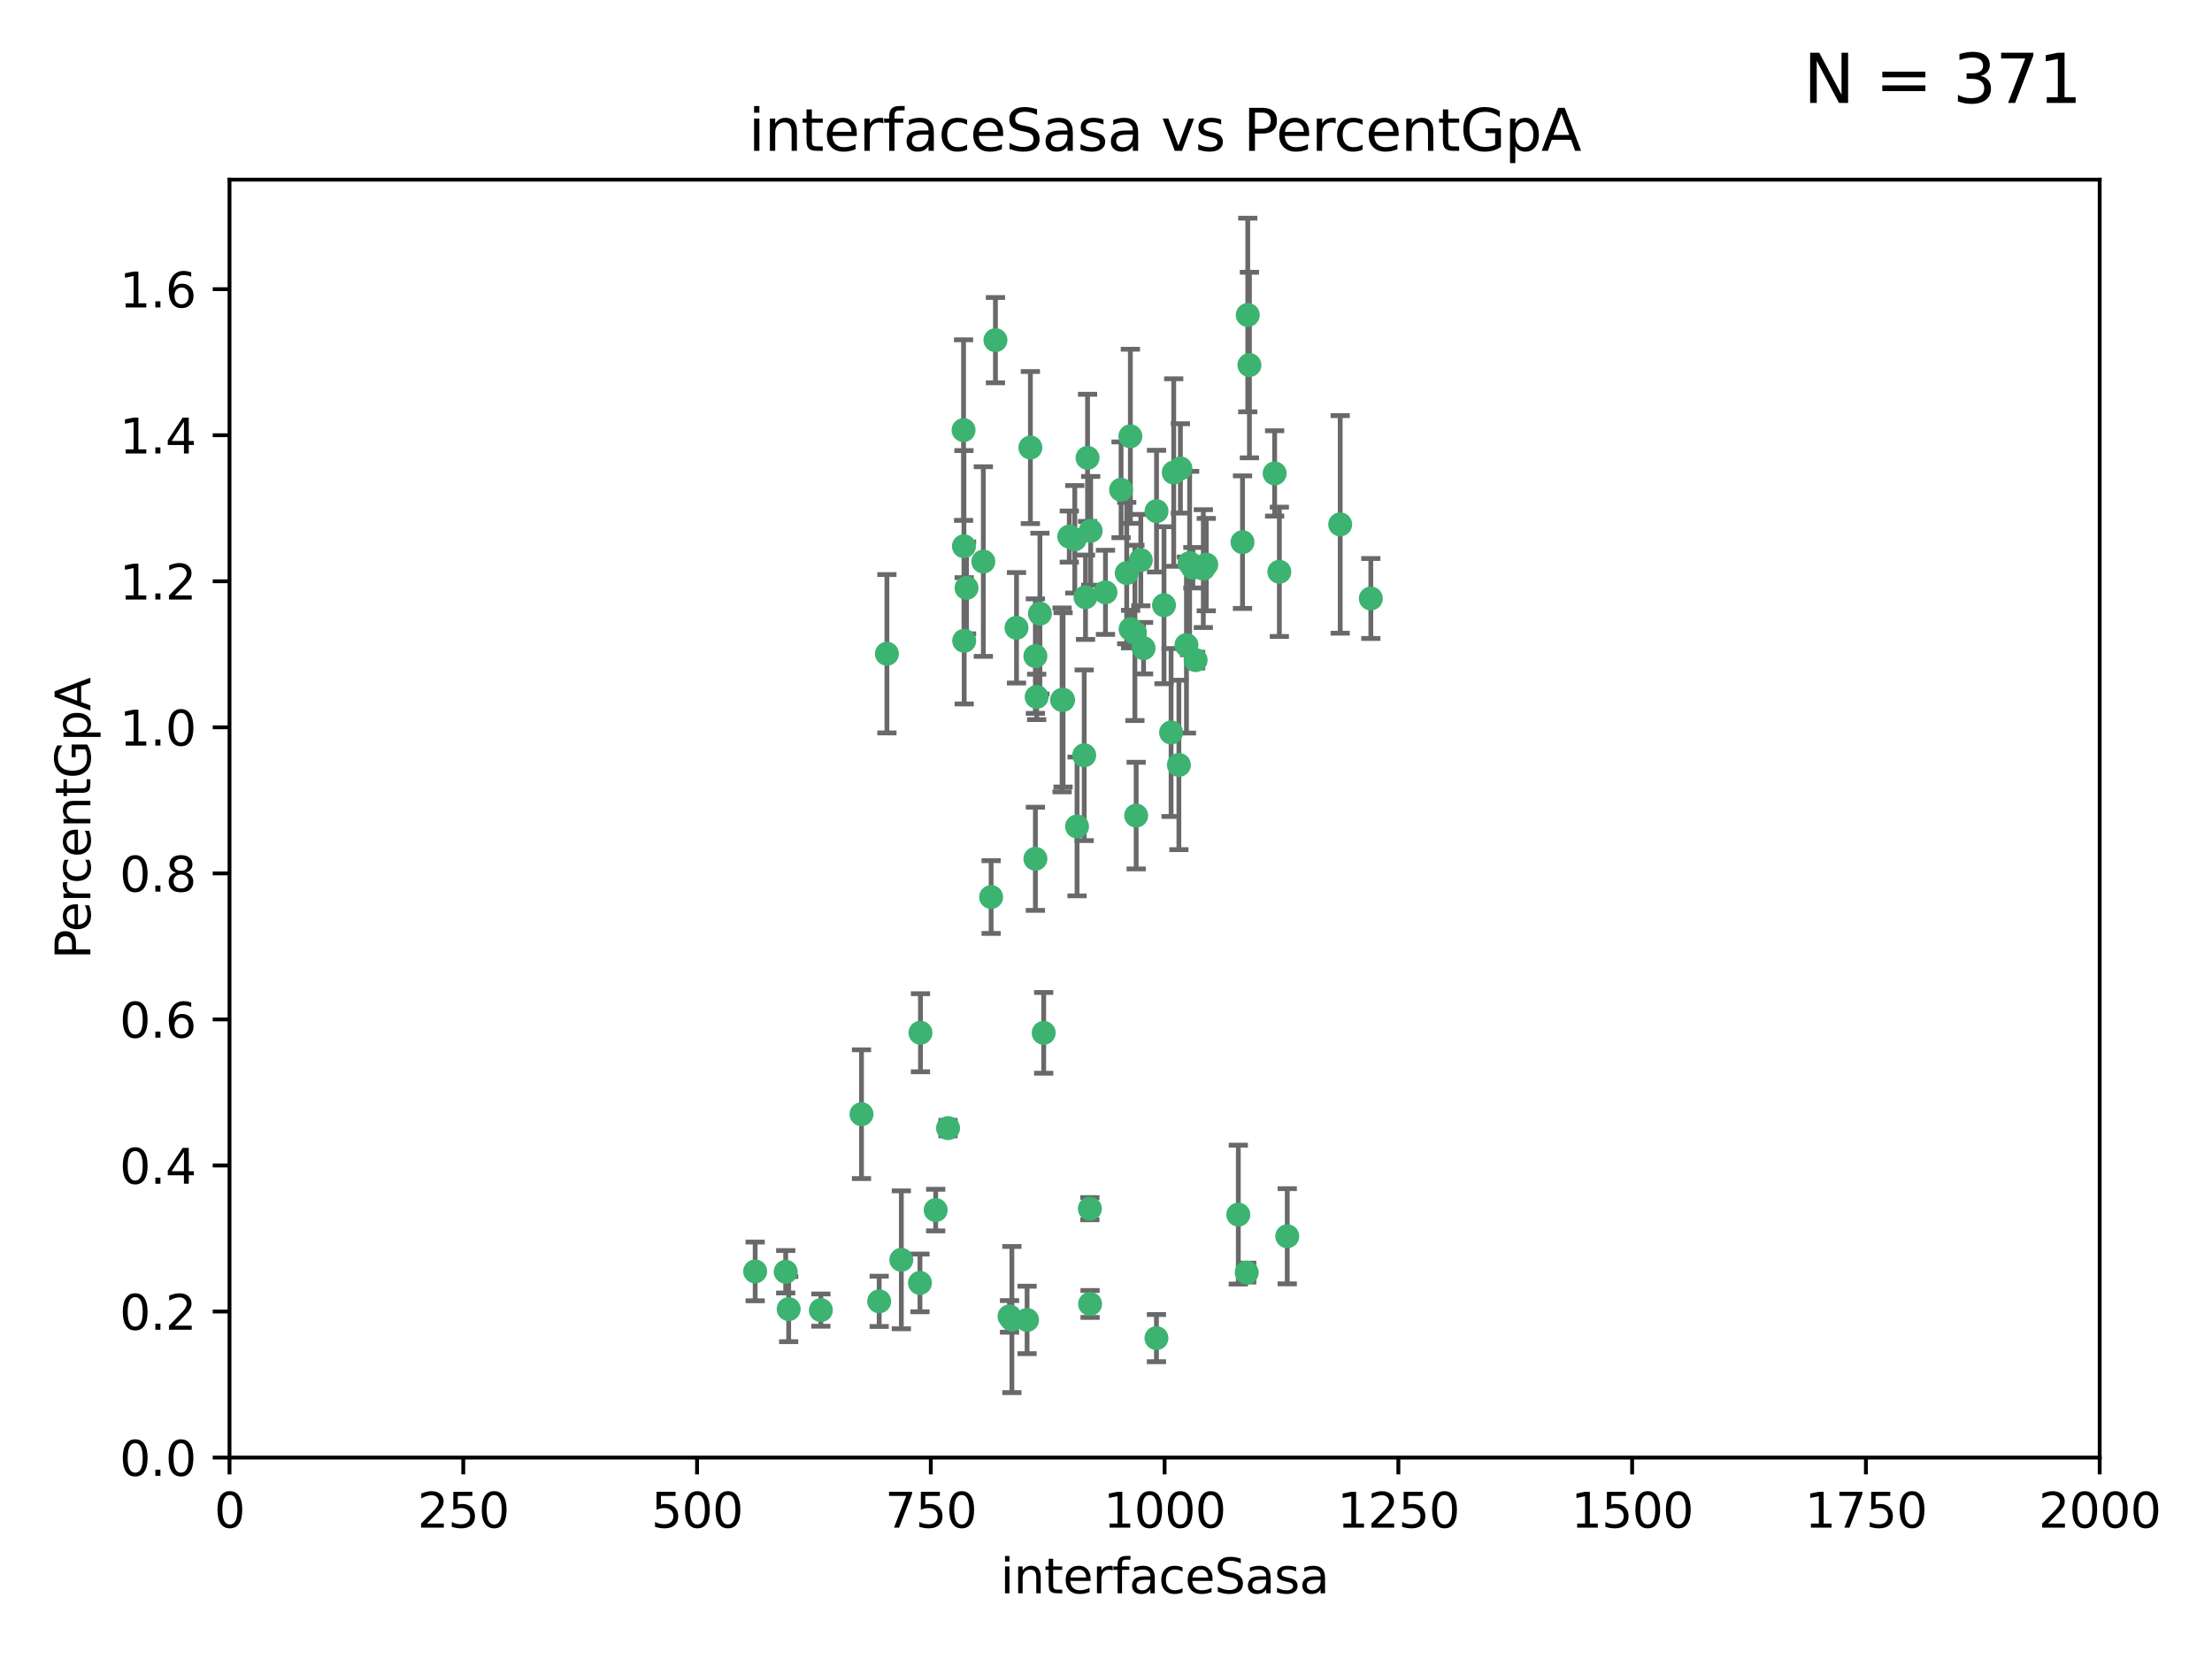 <?xml version="1.0" encoding="utf-8" standalone="no"?>
<!DOCTYPE svg PUBLIC "-//W3C//DTD SVG 1.1//EN"
  "http://www.w3.org/Graphics/SVG/1.1/DTD/svg11.dtd">
<svg xmlns:xlink="http://www.w3.org/1999/xlink" width="460.8pt" height="345.6pt" viewBox="0 0 460.8 345.6" xmlns="http://www.w3.org/2000/svg" version="1.1">
 <defs>
  <style type="text/css">*{stroke-linejoin: round; stroke-linecap: butt}</style>
 </defs>
 <g id="figure_1">
  <g id="patch_1">
   <path d="M 0 345.6 
L 460.8 345.6 
L 460.8 0 
L 0 0 
z
" style="fill: #ffffff"/>
  </g>
  <g id="axes_1">
   <g id="patch_2">
    <path d="M 47.81 303.64 
L 437.4 303.64 
L 437.4 37.422 
L 47.81 37.422 
z
" style="fill: #ffffff"/>
   </g>
   <g id="PathCollection_1">
    <defs>
     <path id="m8189f088c7" d="M 0 1.118 
C 0.297 1.118 0.581 1 0.791 0.791 
C 1 0.581 1.118 0.297 1.118 0 
C 1.118 -0.297 1 -0.581 0.791 -0.791 
C 0.581 -1 0.297 -1.118 0 -1.118 
C -0.297 -1.118 -0.581 -1 -0.791 -0.791 
C -1 -0.581 -1.118 -0.297 -1.118 0 
C -1.118 0.297 -1 0.581 -0.791 0.791 
C -0.581 1 -0.297 1.118 0 1.118 
z
" style="stroke: #3cb371"/>
    </defs>
    <g clip-path="url(#pb8ebbec53d)">
     <use xlink:href="#m8189f088c7" x="258.839" y="112.942" style="fill: #3cb371; stroke: #3cb371"/>
     <use xlink:href="#m8189f088c7" x="235.526" y="131.055" style="fill: #3cb371; stroke: #3cb371"/>
     <use xlink:href="#m8189f088c7" x="235.476" y="90.888" style="fill: #3cb371; stroke: #3cb371"/>
     <use xlink:href="#m8189f088c7" x="265.53" y="98.62" style="fill: #3cb371; stroke: #3cb371"/>
     <use xlink:href="#m8189f088c7" x="222.751" y="111.775" style="fill: #3cb371; stroke: #3cb371"/>
     <use xlink:href="#m8189f088c7" x="225.86" y="157.336" style="fill: #3cb371; stroke: #3cb371"/>
     <use xlink:href="#m8189f088c7" x="234.714" y="119.376" style="fill: #3cb371; stroke: #3cb371"/>
     <use xlink:href="#m8189f088c7" x="259.932" y="65.615" style="fill: #3cb371; stroke: #3cb371"/>
     <use xlink:href="#m8189f088c7" x="266.512" y="119.112" style="fill: #3cb371; stroke: #3cb371"/>
     <use xlink:href="#m8189f088c7" x="211.757" y="130.782" style="fill: #3cb371; stroke: #3cb371"/>
     <use xlink:href="#m8189f088c7" x="216.635" y="127.827" style="fill: #3cb371; stroke: #3cb371"/>
     <use xlink:href="#m8189f088c7" x="163.676" y="264.929" style="fill: #3cb371; stroke: #3cb371"/>
     <use xlink:href="#m8189f088c7" x="233.539" y="102.036" style="fill: #3cb371; stroke: #3cb371"/>
     <use xlink:href="#m8189f088c7" x="244.508" y="98.439" style="fill: #3cb371; stroke: #3cb371"/>
     <use xlink:href="#m8189f088c7" x="250.675" y="118.454" style="fill: #3cb371; stroke: #3cb371"/>
     <use xlink:href="#m8189f088c7" x="214.648" y="93.234" style="fill: #3cb371; stroke: #3cb371"/>
     <use xlink:href="#m8189f088c7" x="224.368" y="172.168" style="fill: #3cb371; stroke: #3cb371"/>
     <use xlink:href="#m8189f088c7" x="221.458" y="145.792" style="fill: #3cb371; stroke: #3cb371"/>
     <use xlink:href="#m8189f088c7" x="243.959" y="152.594" style="fill: #3cb371; stroke: #3cb371"/>
     <use xlink:href="#m8189f088c7" x="226.133" y="124.412" style="fill: #3cb371; stroke: #3cb371"/>
     <use xlink:href="#m8189f088c7" x="238.226" y="135.027" style="fill: #3cb371; stroke: #3cb371"/>
     <use xlink:href="#m8189f088c7" x="245.585" y="159.348" style="fill: #3cb371; stroke: #3cb371"/>
     <use xlink:href="#m8189f088c7" x="247.82" y="117.295" style="fill: #3cb371; stroke: #3cb371"/>
     <use xlink:href="#m8189f088c7" x="249.07" y="137.512" style="fill: #3cb371; stroke: #3cb371"/>
     <use xlink:href="#m8189f088c7" x="247.161" y="134.376" style="fill: #3cb371; stroke: #3cb371"/>
     <use xlink:href="#m8189f088c7" x="279.188" y="109.243" style="fill: #3cb371; stroke: #3cb371"/>
     <use xlink:href="#m8189f088c7" x="236.422" y="131.841" style="fill: #3cb371; stroke: #3cb371"/>
     <use xlink:href="#m8189f088c7" x="242.482" y="126.078" style="fill: #3cb371; stroke: #3cb371"/>
     <use xlink:href="#m8189f088c7" x="226.558" y="95.379" style="fill: #3cb371; stroke: #3cb371"/>
     <use xlink:href="#m8189f088c7" x="200.806" y="113.791" style="fill: #3cb371; stroke: #3cb371"/>
     <use xlink:href="#m8189f088c7" x="260.277" y="76.047" style="fill: #3cb371; stroke: #3cb371"/>
     <use xlink:href="#m8189f088c7" x="251.287" y="117.614" style="fill: #3cb371; stroke: #3cb371"/>
     <use xlink:href="#m8189f088c7" x="248.492" y="118.263" style="fill: #3cb371; stroke: #3cb371"/>
     <use xlink:href="#m8189f088c7" x="240.928" y="106.481" style="fill: #3cb371; stroke: #3cb371"/>
     <use xlink:href="#m8189f088c7" x="223.897" y="112.342" style="fill: #3cb371; stroke: #3cb371"/>
     <use xlink:href="#m8189f088c7" x="230.29" y="123.393" style="fill: #3cb371; stroke: #3cb371"/>
     <use xlink:href="#m8189f088c7" x="200.86" y="133.489" style="fill: #3cb371; stroke: #3cb371"/>
     <use xlink:href="#m8189f088c7" x="217.42" y="215.165" style="fill: #3cb371; stroke: #3cb371"/>
     <use xlink:href="#m8189f088c7" x="237.649" y="116.68" style="fill: #3cb371; stroke: #3cb371"/>
     <use xlink:href="#m8189f088c7" x="259.72" y="265.102" style="fill: #3cb371; stroke: #3cb371"/>
     <use xlink:href="#m8189f088c7" x="207.37" y="70.861" style="fill: #3cb371; stroke: #3cb371"/>
     <use xlink:href="#m8189f088c7" x="204.848" y="116.981" style="fill: #3cb371; stroke: #3cb371"/>
     <use xlink:href="#m8189f088c7" x="245.901" y="97.58" style="fill: #3cb371; stroke: #3cb371"/>
     <use xlink:href="#m8189f088c7" x="285.569" y="124.676" style="fill: #3cb371; stroke: #3cb371"/>
     <use xlink:href="#m8189f088c7" x="215.957" y="145.177" style="fill: #3cb371; stroke: #3cb371"/>
     <use xlink:href="#m8189f088c7" x="191.75" y="215.142" style="fill: #3cb371; stroke: #3cb371"/>
     <use xlink:href="#m8189f088c7" x="184.761" y="136.185" style="fill: #3cb371; stroke: #3cb371"/>
     <use xlink:href="#m8189f088c7" x="194.921" y="252.079" style="fill: #3cb371; stroke: #3cb371"/>
     <use xlink:href="#m8189f088c7" x="200.726" y="89.595" style="fill: #3cb371; stroke: #3cb371"/>
     <use xlink:href="#m8189f088c7" x="215.692" y="178.902" style="fill: #3cb371; stroke: #3cb371"/>
     <use xlink:href="#m8189f088c7" x="268.16" y="257.534" style="fill: #3cb371; stroke: #3cb371"/>
     <use xlink:href="#m8189f088c7" x="257.963" y="253.027" style="fill: #3cb371; stroke: #3cb371"/>
     <use xlink:href="#m8189f088c7" x="227.208" y="110.578" style="fill: #3cb371; stroke: #3cb371"/>
     <use xlink:href="#m8189f088c7" x="227.082" y="271.638" style="fill: #3cb371; stroke: #3cb371"/>
     <use xlink:href="#m8189f088c7" x="191.645" y="267.254" style="fill: #3cb371; stroke: #3cb371"/>
     <use xlink:href="#m8189f088c7" x="206.469" y="186.871" style="fill: #3cb371; stroke: #3cb371"/>
     <use xlink:href="#m8189f088c7" x="215.692" y="136.681" style="fill: #3cb371; stroke: #3cb371"/>
     <use xlink:href="#m8189f088c7" x="210.3" y="274.228" style="fill: #3cb371; stroke: #3cb371"/>
     <use xlink:href="#m8189f088c7" x="236.683" y="169.904" style="fill: #3cb371; stroke: #3cb371"/>
     <use xlink:href="#m8189f088c7" x="240.91" y="278.754" style="fill: #3cb371; stroke: #3cb371"/>
     <use xlink:href="#m8189f088c7" x="183.15" y="271.091" style="fill: #3cb371; stroke: #3cb371"/>
     <use xlink:href="#m8189f088c7" x="221.254" y="145.808" style="fill: #3cb371; stroke: #3cb371"/>
     <use xlink:href="#m8189f088c7" x="210.795" y="274.885" style="fill: #3cb371; stroke: #3cb371"/>
     <use xlink:href="#m8189f088c7" x="179.464" y="232.104" style="fill: #3cb371; stroke: #3cb371"/>
     <use xlink:href="#m8189f088c7" x="164.297" y="272.713" style="fill: #3cb371; stroke: #3cb371"/>
     <use xlink:href="#m8189f088c7" x="187.764" y="262.444" style="fill: #3cb371; stroke: #3cb371"/>
     <use xlink:href="#m8189f088c7" x="201.345" y="122.472" style="fill: #3cb371; stroke: #3cb371"/>
     <use xlink:href="#m8189f088c7" x="157.316" y="264.859" style="fill: #3cb371; stroke: #3cb371"/>
     <use xlink:href="#m8189f088c7" x="213.96" y="274.966" style="fill: #3cb371; stroke: #3cb371"/>
     <use xlink:href="#m8189f088c7" x="227.039" y="251.787" style="fill: #3cb371; stroke: #3cb371"/>
     <use xlink:href="#m8189f088c7" x="171" y="272.919" style="fill: #3cb371; stroke: #3cb371"/>
     <use xlink:href="#m8189f088c7" x="197.496" y="235.007" style="fill: #3cb371; stroke: #3cb371"/>
    </g>
   </g>
   <g id="matplotlib.axis_1">
    <g id="xtick_1">
     <g id="line2d_1">
      <defs>
       <path id="m9986fb8cb9" d="M 0 0 
L 0 3.5 
" style="stroke: #000000; stroke-width: 0.8"/>
      </defs>
      <g>
       <use xlink:href="#m9986fb8cb9" x="47.81" y="303.64" style="stroke: #000000; stroke-width: 0.8"/>
      </g>
     </g>
     <g id="text_1">
      <!-- 0 -->
      <g transform="translate(44.629 318.238)scale(0.1 -0.1)">
       <defs>
        <path id="DejaVuSans-30" d="M 2034 4250 
Q 1547 4250 1301 3770 
Q 1056 3291 1056 2328 
Q 1056 1369 1301 889 
Q 1547 409 2034 409 
Q 2525 409 2770 889 
Q 3016 1369 3016 2328 
Q 3016 3291 2770 3770 
Q 2525 4250 2034 4250 
z
M 2034 4750 
Q 2819 4750 3233 4129 
Q 3647 3509 3647 2328 
Q 3647 1150 3233 529 
Q 2819 -91 2034 -91 
Q 1250 -91 836 529 
Q 422 1150 422 2328 
Q 422 3509 836 4129 
Q 1250 4750 2034 4750 
z
" transform="scale(0.016)"/>
       </defs>
       <use xlink:href="#DejaVuSans-30"/>
      </g>
     </g>
    </g>
    <g id="xtick_2">
     <g id="line2d_2">
      <g>
       <use xlink:href="#m9986fb8cb9" x="96.509" y="303.64" style="stroke: #000000; stroke-width: 0.8"/>
      </g>
     </g>
     <g id="text_2">
      <!-- 250 -->
      <g transform="translate(86.965 318.238)scale(0.1 -0.1)">
       <defs>
        <path id="DejaVuSans-32" d="M 1228 531 
L 3431 531 
L 3431 0 
L 469 0 
L 469 531 
Q 828 903 1448 1529 
Q 2069 2156 2228 2338 
Q 2531 2678 2651 2914 
Q 2772 3150 2772 3378 
Q 2772 3750 2511 3984 
Q 2250 4219 1831 4219 
Q 1534 4219 1204 4116 
Q 875 4013 500 3803 
L 500 4441 
Q 881 4594 1212 4672 
Q 1544 4750 1819 4750 
Q 2544 4750 2975 4387 
Q 3406 4025 3406 3419 
Q 3406 3131 3298 2873 
Q 3191 2616 2906 2266 
Q 2828 2175 2409 1742 
Q 1991 1309 1228 531 
z
" transform="scale(0.016)"/>
        <path id="DejaVuSans-35" d="M 691 4666 
L 3169 4666 
L 3169 4134 
L 1269 4134 
L 1269 2991 
Q 1406 3038 1543 3061 
Q 1681 3084 1819 3084 
Q 2600 3084 3056 2656 
Q 3513 2228 3513 1497 
Q 3513 744 3044 326 
Q 2575 -91 1722 -91 
Q 1428 -91 1123 -41 
Q 819 9 494 109 
L 494 744 
Q 775 591 1075 516 
Q 1375 441 1709 441 
Q 2250 441 2565 725 
Q 2881 1009 2881 1497 
Q 2881 1984 2565 2268 
Q 2250 2553 1709 2553 
Q 1456 2553 1204 2497 
Q 953 2441 691 2322 
L 691 4666 
z
" transform="scale(0.016)"/>
       </defs>
       <use xlink:href="#DejaVuSans-32"/>
       <use xlink:href="#DejaVuSans-35" x="63.623"/>
       <use xlink:href="#DejaVuSans-30" x="127.246"/>
      </g>
     </g>
    </g>
    <g id="xtick_3">
     <g id="line2d_3">
      <g>
       <use xlink:href="#m9986fb8cb9" x="145.208" y="303.64" style="stroke: #000000; stroke-width: 0.8"/>
      </g>
     </g>
     <g id="text_3">
      <!-- 500 -->
      <g transform="translate(135.664 318.238)scale(0.1 -0.1)">
       <use xlink:href="#DejaVuSans-35"/>
       <use xlink:href="#DejaVuSans-30" x="63.623"/>
       <use xlink:href="#DejaVuSans-30" x="127.246"/>
      </g>
     </g>
    </g>
    <g id="xtick_4">
     <g id="line2d_4">
      <g>
       <use xlink:href="#m9986fb8cb9" x="193.906" y="303.64" style="stroke: #000000; stroke-width: 0.8"/>
      </g>
     </g>
     <g id="text_4">
      <!-- 750 -->
      <g transform="translate(184.363 318.238)scale(0.1 -0.1)">
       <defs>
        <path id="DejaVuSans-37" d="M 525 4666 
L 3525 4666 
L 3525 4397 
L 1831 0 
L 1172 0 
L 2766 4134 
L 525 4134 
L 525 4666 
z
" transform="scale(0.016)"/>
       </defs>
       <use xlink:href="#DejaVuSans-37"/>
       <use xlink:href="#DejaVuSans-35" x="63.623"/>
       <use xlink:href="#DejaVuSans-30" x="127.246"/>
      </g>
     </g>
    </g>
    <g id="xtick_5">
     <g id="line2d_5">
      <g>
       <use xlink:href="#m9986fb8cb9" x="242.605" y="303.64" style="stroke: #000000; stroke-width: 0.8"/>
      </g>
     </g>
     <g id="text_5">
      <!-- 1000 -->
      <g transform="translate(229.88 318.238)scale(0.1 -0.1)">
       <defs>
        <path id="DejaVuSans-31" d="M 794 531 
L 1825 531 
L 1825 4091 
L 703 3866 
L 703 4441 
L 1819 4666 
L 2450 4666 
L 2450 531 
L 3481 531 
L 3481 0 
L 794 0 
L 794 531 
z
" transform="scale(0.016)"/>
       </defs>
       <use xlink:href="#DejaVuSans-31"/>
       <use xlink:href="#DejaVuSans-30" x="63.623"/>
       <use xlink:href="#DejaVuSans-30" x="127.246"/>
       <use xlink:href="#DejaVuSans-30" x="190.869"/>
      </g>
     </g>
    </g>
    <g id="xtick_6">
     <g id="line2d_6">
      <g>
       <use xlink:href="#m9986fb8cb9" x="291.304" y="303.64" style="stroke: #000000; stroke-width: 0.8"/>
      </g>
     </g>
     <g id="text_6">
      <!-- 1250 -->
      <g transform="translate(278.579 318.238)scale(0.1 -0.1)">
       <use xlink:href="#DejaVuSans-31"/>
       <use xlink:href="#DejaVuSans-32" x="63.623"/>
       <use xlink:href="#DejaVuSans-35" x="127.246"/>
       <use xlink:href="#DejaVuSans-30" x="190.869"/>
      </g>
     </g>
    </g>
    <g id="xtick_7">
     <g id="line2d_7">
      <g>
       <use xlink:href="#m9986fb8cb9" x="340.002" y="303.64" style="stroke: #000000; stroke-width: 0.8"/>
      </g>
     </g>
     <g id="text_7">
      <!-- 1500 -->
      <g transform="translate(327.277 318.238)scale(0.1 -0.1)">
       <use xlink:href="#DejaVuSans-31"/>
       <use xlink:href="#DejaVuSans-35" x="63.623"/>
       <use xlink:href="#DejaVuSans-30" x="127.246"/>
       <use xlink:href="#DejaVuSans-30" x="190.869"/>
      </g>
     </g>
    </g>
    <g id="xtick_8">
     <g id="line2d_8">
      <g>
       <use xlink:href="#m9986fb8cb9" x="388.701" y="303.64" style="stroke: #000000; stroke-width: 0.8"/>
      </g>
     </g>
     <g id="text_8">
      <!-- 1750 -->
      <g transform="translate(375.976 318.238)scale(0.1 -0.1)">
       <use xlink:href="#DejaVuSans-31"/>
       <use xlink:href="#DejaVuSans-37" x="63.623"/>
       <use xlink:href="#DejaVuSans-35" x="127.246"/>
       <use xlink:href="#DejaVuSans-30" x="190.869"/>
      </g>
     </g>
    </g>
    <g id="xtick_9">
     <g id="line2d_9">
      <g>
       <use xlink:href="#m9986fb8cb9" x="437.4" y="303.64" style="stroke: #000000; stroke-width: 0.8"/>
      </g>
     </g>
     <g id="text_9">
      <!-- 2000 -->
      <g transform="translate(424.675 318.238)scale(0.1 -0.1)">
       <use xlink:href="#DejaVuSans-32"/>
       <use xlink:href="#DejaVuSans-30" x="63.623"/>
       <use xlink:href="#DejaVuSans-30" x="127.246"/>
       <use xlink:href="#DejaVuSans-30" x="190.869"/>
      </g>
     </g>
    </g>
    <g id="text_10">
     <!-- interfaceSasa -->
     <g transform="translate(208.398 331.917)scale(0.1 -0.1)">
      <defs>
       <path id="DejaVuSans-69" d="M 603 3500 
L 1178 3500 
L 1178 0 
L 603 0 
L 603 3500 
z
M 603 4863 
L 1178 4863 
L 1178 4134 
L 603 4134 
L 603 4863 
z
" transform="scale(0.016)"/>
       <path id="DejaVuSans-6e" d="M 3513 2113 
L 3513 0 
L 2938 0 
L 2938 2094 
Q 2938 2591 2744 2837 
Q 2550 3084 2163 3084 
Q 1697 3084 1428 2787 
Q 1159 2491 1159 1978 
L 1159 0 
L 581 0 
L 581 3500 
L 1159 3500 
L 1159 2956 
Q 1366 3272 1645 3428 
Q 1925 3584 2291 3584 
Q 2894 3584 3203 3211 
Q 3513 2838 3513 2113 
z
" transform="scale(0.016)"/>
       <path id="DejaVuSans-74" d="M 1172 4494 
L 1172 3500 
L 2356 3500 
L 2356 3053 
L 1172 3053 
L 1172 1153 
Q 1172 725 1289 603 
Q 1406 481 1766 481 
L 2356 481 
L 2356 0 
L 1766 0 
Q 1100 0 847 248 
Q 594 497 594 1153 
L 594 3053 
L 172 3053 
L 172 3500 
L 594 3500 
L 594 4494 
L 1172 4494 
z
" transform="scale(0.016)"/>
       <path id="DejaVuSans-65" d="M 3597 1894 
L 3597 1613 
L 953 1613 
Q 991 1019 1311 708 
Q 1631 397 2203 397 
Q 2534 397 2845 478 
Q 3156 559 3463 722 
L 3463 178 
Q 3153 47 2828 -22 
Q 2503 -91 2169 -91 
Q 1331 -91 842 396 
Q 353 884 353 1716 
Q 353 2575 817 3079 
Q 1281 3584 2069 3584 
Q 2775 3584 3186 3129 
Q 3597 2675 3597 1894 
z
M 3022 2063 
Q 3016 2534 2758 2815 
Q 2500 3097 2075 3097 
Q 1594 3097 1305 2825 
Q 1016 2553 972 2059 
L 3022 2063 
z
" transform="scale(0.016)"/>
       <path id="DejaVuSans-72" d="M 2631 2963 
Q 2534 3019 2420 3045 
Q 2306 3072 2169 3072 
Q 1681 3072 1420 2755 
Q 1159 2438 1159 1844 
L 1159 0 
L 581 0 
L 581 3500 
L 1159 3500 
L 1159 2956 
Q 1341 3275 1631 3429 
Q 1922 3584 2338 3584 
Q 2397 3584 2469 3576 
Q 2541 3569 2628 3553 
L 2631 2963 
z
" transform="scale(0.016)"/>
       <path id="DejaVuSans-66" d="M 2375 4863 
L 2375 4384 
L 1825 4384 
Q 1516 4384 1395 4259 
Q 1275 4134 1275 3809 
L 1275 3500 
L 2222 3500 
L 2222 3053 
L 1275 3053 
L 1275 0 
L 697 0 
L 697 3053 
L 147 3053 
L 147 3500 
L 697 3500 
L 697 3744 
Q 697 4328 969 4595 
Q 1241 4863 1831 4863 
L 2375 4863 
z
" transform="scale(0.016)"/>
       <path id="DejaVuSans-61" d="M 2194 1759 
Q 1497 1759 1228 1600 
Q 959 1441 959 1056 
Q 959 750 1161 570 
Q 1363 391 1709 391 
Q 2188 391 2477 730 
Q 2766 1069 2766 1631 
L 2766 1759 
L 2194 1759 
z
M 3341 1997 
L 3341 0 
L 2766 0 
L 2766 531 
Q 2569 213 2275 61 
Q 1981 -91 1556 -91 
Q 1019 -91 701 211 
Q 384 513 384 1019 
Q 384 1609 779 1909 
Q 1175 2209 1959 2209 
L 2766 2209 
L 2766 2266 
Q 2766 2663 2505 2880 
Q 2244 3097 1772 3097 
Q 1472 3097 1187 3025 
Q 903 2953 641 2809 
L 641 3341 
Q 956 3463 1253 3523 
Q 1550 3584 1831 3584 
Q 2591 3584 2966 3190 
Q 3341 2797 3341 1997 
z
" transform="scale(0.016)"/>
       <path id="DejaVuSans-63" d="M 3122 3366 
L 3122 2828 
Q 2878 2963 2633 3030 
Q 2388 3097 2138 3097 
Q 1578 3097 1268 2742 
Q 959 2388 959 1747 
Q 959 1106 1268 751 
Q 1578 397 2138 397 
Q 2388 397 2633 464 
Q 2878 531 3122 666 
L 3122 134 
Q 2881 22 2623 -34 
Q 2366 -91 2075 -91 
Q 1284 -91 818 406 
Q 353 903 353 1747 
Q 353 2603 823 3093 
Q 1294 3584 2113 3584 
Q 2378 3584 2631 3529 
Q 2884 3475 3122 3366 
z
" transform="scale(0.016)"/>
       <path id="DejaVuSans-53" d="M 3425 4513 
L 3425 3897 
Q 3066 4069 2747 4153 
Q 2428 4238 2131 4238 
Q 1616 4238 1336 4038 
Q 1056 3838 1056 3469 
Q 1056 3159 1242 3001 
Q 1428 2844 1947 2747 
L 2328 2669 
Q 3034 2534 3370 2195 
Q 3706 1856 3706 1288 
Q 3706 609 3251 259 
Q 2797 -91 1919 -91 
Q 1588 -91 1214 -16 
Q 841 59 441 206 
L 441 856 
Q 825 641 1194 531 
Q 1563 422 1919 422 
Q 2459 422 2753 634 
Q 3047 847 3047 1241 
Q 3047 1584 2836 1778 
Q 2625 1972 2144 2069 
L 1759 2144 
Q 1053 2284 737 2584 
Q 422 2884 422 3419 
Q 422 4038 858 4394 
Q 1294 4750 2059 4750 
Q 2388 4750 2728 4690 
Q 3069 4631 3425 4513 
z
" transform="scale(0.016)"/>
       <path id="DejaVuSans-73" d="M 2834 3397 
L 2834 2853 
Q 2591 2978 2328 3040 
Q 2066 3103 1784 3103 
Q 1356 3103 1142 2972 
Q 928 2841 928 2578 
Q 928 2378 1081 2264 
Q 1234 2150 1697 2047 
L 1894 2003 
Q 2506 1872 2764 1633 
Q 3022 1394 3022 966 
Q 3022 478 2636 193 
Q 2250 -91 1575 -91 
Q 1294 -91 989 -36 
Q 684 19 347 128 
L 347 722 
Q 666 556 975 473 
Q 1284 391 1588 391 
Q 1994 391 2212 530 
Q 2431 669 2431 922 
Q 2431 1156 2273 1281 
Q 2116 1406 1581 1522 
L 1381 1569 
Q 847 1681 609 1914 
Q 372 2147 372 2553 
Q 372 3047 722 3315 
Q 1072 3584 1716 3584 
Q 2034 3584 2315 3537 
Q 2597 3491 2834 3397 
z
" transform="scale(0.016)"/>
      </defs>
      <use xlink:href="#DejaVuSans-69"/>
      <use xlink:href="#DejaVuSans-6e" x="27.783"/>
      <use xlink:href="#DejaVuSans-74" x="91.162"/>
      <use xlink:href="#DejaVuSans-65" x="130.371"/>
      <use xlink:href="#DejaVuSans-72" x="191.895"/>
      <use xlink:href="#DejaVuSans-66" x="233.008"/>
      <use xlink:href="#DejaVuSans-61" x="268.213"/>
      <use xlink:href="#DejaVuSans-63" x="329.492"/>
      <use xlink:href="#DejaVuSans-65" x="384.473"/>
      <use xlink:href="#DejaVuSans-53" x="445.996"/>
      <use xlink:href="#DejaVuSans-61" x="509.473"/>
      <use xlink:href="#DejaVuSans-73" x="570.752"/>
      <use xlink:href="#DejaVuSans-61" x="622.852"/>
     </g>
    </g>
   </g>
   <g id="matplotlib.axis_2">
    <g id="ytick_1">
     <g id="line2d_10">
      <defs>
       <path id="m7c42531788" d="M 0 0 
L -3.5 0 
" style="stroke: #000000; stroke-width: 0.8"/>
      </defs>
      <g>
       <use xlink:href="#m7c42531788" x="47.81" y="303.64" style="stroke: #000000; stroke-width: 0.8"/>
      </g>
     </g>
     <g id="text_11">
      <!-- 0.0 -->
      <g transform="translate(24.907 307.439)scale(0.1 -0.1)">
       <defs>
        <path id="DejaVuSans-2e" d="M 684 794 
L 1344 794 
L 1344 0 
L 684 0 
L 684 794 
z
" transform="scale(0.016)"/>
       </defs>
       <use xlink:href="#DejaVuSans-30"/>
       <use xlink:href="#DejaVuSans-2e" x="63.623"/>
       <use xlink:href="#DejaVuSans-30" x="95.41"/>
      </g>
     </g>
    </g>
    <g id="ytick_2">
     <g id="line2d_11">
      <g>
       <use xlink:href="#m7c42531788" x="47.81" y="273.215" style="stroke: #000000; stroke-width: 0.8"/>
      </g>
     </g>
     <g id="text_12">
      <!-- 0.2 -->
      <g transform="translate(24.907 277.014)scale(0.1 -0.1)">
       <use xlink:href="#DejaVuSans-30"/>
       <use xlink:href="#DejaVuSans-2e" x="63.623"/>
       <use xlink:href="#DejaVuSans-32" x="95.41"/>
      </g>
     </g>
    </g>
    <g id="ytick_3">
     <g id="line2d_12">
      <g>
       <use xlink:href="#m7c42531788" x="47.81" y="242.79" style="stroke: #000000; stroke-width: 0.8"/>
      </g>
     </g>
     <g id="text_13">
      <!-- 0.4 -->
      <g transform="translate(24.907 246.589)scale(0.1 -0.1)">
       <defs>
        <path id="DejaVuSans-34" d="M 2419 4116 
L 825 1625 
L 2419 1625 
L 2419 4116 
z
M 2253 4666 
L 3047 4666 
L 3047 1625 
L 3713 1625 
L 3713 1100 
L 3047 1100 
L 3047 0 
L 2419 0 
L 2419 1100 
L 313 1100 
L 313 1709 
L 2253 4666 
z
" transform="scale(0.016)"/>
       </defs>
       <use xlink:href="#DejaVuSans-30"/>
       <use xlink:href="#DejaVuSans-2e" x="63.623"/>
       <use xlink:href="#DejaVuSans-34" x="95.41"/>
      </g>
     </g>
    </g>
    <g id="ytick_4">
     <g id="line2d_13">
      <g>
       <use xlink:href="#m7c42531788" x="47.81" y="212.365" style="stroke: #000000; stroke-width: 0.8"/>
      </g>
     </g>
     <g id="text_14">
      <!-- 0.6 -->
      <g transform="translate(24.907 216.164)scale(0.1 -0.1)">
       <defs>
        <path id="DejaVuSans-36" d="M 2113 2584 
Q 1688 2584 1439 2293 
Q 1191 2003 1191 1497 
Q 1191 994 1439 701 
Q 1688 409 2113 409 
Q 2538 409 2786 701 
Q 3034 994 3034 1497 
Q 3034 2003 2786 2293 
Q 2538 2584 2113 2584 
z
M 3366 4563 
L 3366 3988 
Q 3128 4100 2886 4159 
Q 2644 4219 2406 4219 
Q 1781 4219 1451 3797 
Q 1122 3375 1075 2522 
Q 1259 2794 1537 2939 
Q 1816 3084 2150 3084 
Q 2853 3084 3261 2657 
Q 3669 2231 3669 1497 
Q 3669 778 3244 343 
Q 2819 -91 2113 -91 
Q 1303 -91 875 529 
Q 447 1150 447 2328 
Q 447 3434 972 4092 
Q 1497 4750 2381 4750 
Q 2619 4750 2861 4703 
Q 3103 4656 3366 4563 
z
" transform="scale(0.016)"/>
       </defs>
       <use xlink:href="#DejaVuSans-30"/>
       <use xlink:href="#DejaVuSans-2e" x="63.623"/>
       <use xlink:href="#DejaVuSans-36" x="95.41"/>
      </g>
     </g>
    </g>
    <g id="ytick_5">
     <g id="line2d_14">
      <g>
       <use xlink:href="#m7c42531788" x="47.81" y="181.94" style="stroke: #000000; stroke-width: 0.8"/>
      </g>
     </g>
     <g id="text_15">
      <!-- 0.8 -->
      <g transform="translate(24.907 185.739)scale(0.1 -0.1)">
       <defs>
        <path id="DejaVuSans-38" d="M 2034 2216 
Q 1584 2216 1326 1975 
Q 1069 1734 1069 1313 
Q 1069 891 1326 650 
Q 1584 409 2034 409 
Q 2484 409 2743 651 
Q 3003 894 3003 1313 
Q 3003 1734 2745 1975 
Q 2488 2216 2034 2216 
z
M 1403 2484 
Q 997 2584 770 2862 
Q 544 3141 544 3541 
Q 544 4100 942 4425 
Q 1341 4750 2034 4750 
Q 2731 4750 3128 4425 
Q 3525 4100 3525 3541 
Q 3525 3141 3298 2862 
Q 3072 2584 2669 2484 
Q 3125 2378 3379 2068 
Q 3634 1759 3634 1313 
Q 3634 634 3220 271 
Q 2806 -91 2034 -91 
Q 1263 -91 848 271 
Q 434 634 434 1313 
Q 434 1759 690 2068 
Q 947 2378 1403 2484 
z
M 1172 3481 
Q 1172 3119 1398 2916 
Q 1625 2713 2034 2713 
Q 2441 2713 2670 2916 
Q 2900 3119 2900 3481 
Q 2900 3844 2670 4047 
Q 2441 4250 2034 4250 
Q 1625 4250 1398 4047 
Q 1172 3844 1172 3481 
z
" transform="scale(0.016)"/>
       </defs>
       <use xlink:href="#DejaVuSans-30"/>
       <use xlink:href="#DejaVuSans-2e" x="63.623"/>
       <use xlink:href="#DejaVuSans-38" x="95.41"/>
      </g>
     </g>
    </g>
    <g id="ytick_6">
     <g id="line2d_15">
      <g>
       <use xlink:href="#m7c42531788" x="47.81" y="151.515" style="stroke: #000000; stroke-width: 0.8"/>
      </g>
     </g>
     <g id="text_16">
      <!-- 1.0 -->
      <g transform="translate(24.907 155.315)scale(0.1 -0.1)">
       <use xlink:href="#DejaVuSans-31"/>
       <use xlink:href="#DejaVuSans-2e" x="63.623"/>
       <use xlink:href="#DejaVuSans-30" x="95.41"/>
      </g>
     </g>
    </g>
    <g id="ytick_7">
     <g id="line2d_16">
      <g>
       <use xlink:href="#m7c42531788" x="47.81" y="121.09" style="stroke: #000000; stroke-width: 0.8"/>
      </g>
     </g>
     <g id="text_17">
      <!-- 1.2 -->
      <g transform="translate(24.907 124.89)scale(0.1 -0.1)">
       <use xlink:href="#DejaVuSans-31"/>
       <use xlink:href="#DejaVuSans-2e" x="63.623"/>
       <use xlink:href="#DejaVuSans-32" x="95.41"/>
      </g>
     </g>
    </g>
    <g id="ytick_8">
     <g id="line2d_17">
      <g>
       <use xlink:href="#m7c42531788" x="47.81" y="90.665" style="stroke: #000000; stroke-width: 0.8"/>
      </g>
     </g>
     <g id="text_18">
      <!-- 1.4 -->
      <g transform="translate(24.907 94.465)scale(0.1 -0.1)">
       <use xlink:href="#DejaVuSans-31"/>
       <use xlink:href="#DejaVuSans-2e" x="63.623"/>
       <use xlink:href="#DejaVuSans-34" x="95.41"/>
      </g>
     </g>
    </g>
    <g id="ytick_9">
     <g id="line2d_18">
      <g>
       <use xlink:href="#m7c42531788" x="47.81" y="60.241" style="stroke: #000000; stroke-width: 0.8"/>
      </g>
     </g>
     <g id="text_19">
      <!-- 1.6 -->
      <g transform="translate(24.907 64.04)scale(0.1 -0.1)">
       <use xlink:href="#DejaVuSans-31"/>
       <use xlink:href="#DejaVuSans-2e" x="63.623"/>
       <use xlink:href="#DejaVuSans-36" x="95.41"/>
      </g>
     </g>
    </g>
    <g id="text_20">
     <!-- PercentGpA -->
     <g transform="translate(18.827 199.807)rotate(-90)scale(0.1 -0.1)">
      <defs>
       <path id="DejaVuSans-50" d="M 1259 4147 
L 1259 2394 
L 2053 2394 
Q 2494 2394 2734 2622 
Q 2975 2850 2975 3272 
Q 2975 3691 2734 3919 
Q 2494 4147 2053 4147 
L 1259 4147 
z
M 628 4666 
L 2053 4666 
Q 2838 4666 3239 4311 
Q 3641 3956 3641 3272 
Q 3641 2581 3239 2228 
Q 2838 1875 2053 1875 
L 1259 1875 
L 1259 0 
L 628 0 
L 628 4666 
z
" transform="scale(0.016)"/>
       <path id="DejaVuSans-47" d="M 3809 666 
L 3809 1919 
L 2778 1919 
L 2778 2438 
L 4434 2438 
L 4434 434 
Q 4069 175 3628 42 
Q 3188 -91 2688 -91 
Q 1594 -91 976 548 
Q 359 1188 359 2328 
Q 359 3472 976 4111 
Q 1594 4750 2688 4750 
Q 3144 4750 3555 4637 
Q 3966 4525 4313 4306 
L 4313 3634 
Q 3963 3931 3569 4081 
Q 3175 4231 2741 4231 
Q 1884 4231 1454 3753 
Q 1025 3275 1025 2328 
Q 1025 1384 1454 906 
Q 1884 428 2741 428 
Q 3075 428 3337 486 
Q 3600 544 3809 666 
z
" transform="scale(0.016)"/>
       <path id="DejaVuSans-70" d="M 1159 525 
L 1159 -1331 
L 581 -1331 
L 581 3500 
L 1159 3500 
L 1159 2969 
Q 1341 3281 1617 3432 
Q 1894 3584 2278 3584 
Q 2916 3584 3314 3078 
Q 3713 2572 3713 1747 
Q 3713 922 3314 415 
Q 2916 -91 2278 -91 
Q 1894 -91 1617 61 
Q 1341 213 1159 525 
z
M 3116 1747 
Q 3116 2381 2855 2742 
Q 2594 3103 2138 3103 
Q 1681 3103 1420 2742 
Q 1159 2381 1159 1747 
Q 1159 1113 1420 752 
Q 1681 391 2138 391 
Q 2594 391 2855 752 
Q 3116 1113 3116 1747 
z
" transform="scale(0.016)"/>
       <path id="DejaVuSans-41" d="M 2188 4044 
L 1331 1722 
L 3047 1722 
L 2188 4044 
z
M 1831 4666 
L 2547 4666 
L 4325 0 
L 3669 0 
L 3244 1197 
L 1141 1197 
L 716 0 
L 50 0 
L 1831 4666 
z
" transform="scale(0.016)"/>
      </defs>
      <use xlink:href="#DejaVuSans-50"/>
      <use xlink:href="#DejaVuSans-65" x="56.678"/>
      <use xlink:href="#DejaVuSans-72" x="118.201"/>
      <use xlink:href="#DejaVuSans-63" x="157.064"/>
      <use xlink:href="#DejaVuSans-65" x="212.045"/>
      <use xlink:href="#DejaVuSans-6e" x="273.568"/>
      <use xlink:href="#DejaVuSans-74" x="336.947"/>
      <use xlink:href="#DejaVuSans-47" x="376.156"/>
      <use xlink:href="#DejaVuSans-70" x="453.646"/>
      <use xlink:href="#DejaVuSans-41" x="517.123"/>
     </g>
    </g>
   </g>
   <g id="LineCollection_1">
    <path d="M 258.839 126.749 
L 258.839 99.136 
" clip-path="url(#pb8ebbec53d)" style="fill: none; stroke: #696969"/>
    <path d="M 235.526 134.965 
L 235.526 127.145 
" clip-path="url(#pb8ebbec53d)" style="fill: none; stroke: #696969"/>
    <path d="M 235.476 109.028 
L 235.476 72.748 
" clip-path="url(#pb8ebbec53d)" style="fill: none; stroke: #696969"/>
    <path d="M 265.53 107.507 
L 265.53 89.732 
" clip-path="url(#pb8ebbec53d)" style="fill: none; stroke: #696969"/>
    <path d="M 222.751 117.099 
L 222.751 106.452 
" clip-path="url(#pb8ebbec53d)" style="fill: none; stroke: #696969"/>
    <path d="M 225.86 175.112 
L 225.86 139.559 
" clip-path="url(#pb8ebbec53d)" style="fill: none; stroke: #696969"/>
    <path d="M 234.714 134.098 
L 234.714 104.653 
" clip-path="url(#pb8ebbec53d)" style="fill: none; stroke: #696969"/>
    <path d="M 259.932 85.786 
L 259.932 45.445 
" clip-path="url(#pb8ebbec53d)" style="fill: none; stroke: #696969"/>
    <path d="M 266.512 132.578 
L 266.512 105.645 
" clip-path="url(#pb8ebbec53d)" style="fill: none; stroke: #696969"/>
    <path d="M 211.757 142.291 
L 211.757 119.274 
" clip-path="url(#pb8ebbec53d)" style="fill: none; stroke: #696969"/>
    <path d="M 216.635 144.574 
L 216.635 111.081 
" clip-path="url(#pb8ebbec53d)" style="fill: none; stroke: #696969"/>
    <path d="M 163.676 269.347 
L 163.676 260.51 
" clip-path="url(#pb8ebbec53d)" style="fill: none; stroke: #696969"/>
    <path d="M 233.539 112.011 
L 233.539 92.061 
" clip-path="url(#pb8ebbec53d)" style="fill: none; stroke: #696969"/>
    <path d="M 244.508 117.968 
L 244.508 78.911 
" clip-path="url(#pb8ebbec53d)" style="fill: none; stroke: #696969"/>
    <path d="M 250.675 130.729 
L 250.675 106.178 
" clip-path="url(#pb8ebbec53d)" style="fill: none; stroke: #696969"/>
    <path d="M 214.648 109.072 
L 214.648 77.396 
" clip-path="url(#pb8ebbec53d)" style="fill: none; stroke: #696969"/>
    <path d="M 224.368 186.626 
L 224.368 157.71 
" clip-path="url(#pb8ebbec53d)" style="fill: none; stroke: #696969"/>
    <path d="M 221.458 163.943 
L 221.458 127.641 
" clip-path="url(#pb8ebbec53d)" style="fill: none; stroke: #696969"/>
    <path d="M 243.959 170.086 
L 243.959 135.103 
" clip-path="url(#pb8ebbec53d)" style="fill: none; stroke: #696969"/>
    <path d="M 226.133 133.201 
L 226.133 115.622 
" clip-path="url(#pb8ebbec53d)" style="fill: none; stroke: #696969"/>
    <path d="M 238.226 140.389 
L 238.226 129.666 
" clip-path="url(#pb8ebbec53d)" style="fill: none; stroke: #696969"/>
    <path d="M 245.585 176.995 
L 245.585 141.701 
" clip-path="url(#pb8ebbec53d)" style="fill: none; stroke: #696969"/>
    <path d="M 247.82 136.401 
L 247.82 98.189 
" clip-path="url(#pb8ebbec53d)" style="fill: none; stroke: #696969"/>
    <path d="M 249.07 139.149 
L 249.07 135.874 
" clip-path="url(#pb8ebbec53d)" style="fill: none; stroke: #696969"/>
    <path d="M 247.161 152.713 
L 247.161 116.039 
" clip-path="url(#pb8ebbec53d)" style="fill: none; stroke: #696969"/>
    <path d="M 279.188 131.905 
L 279.188 86.581 
" clip-path="url(#pb8ebbec53d)" style="fill: none; stroke: #696969"/>
    <path d="M 236.422 150.099 
L 236.422 113.583 
" clip-path="url(#pb8ebbec53d)" style="fill: none; stroke: #696969"/>
    <path d="M 242.482 142.43 
L 242.482 109.726 
" clip-path="url(#pb8ebbec53d)" style="fill: none; stroke: #696969"/>
    <path d="M 226.558 108.623 
L 226.558 82.135 
" clip-path="url(#pb8ebbec53d)" style="fill: none; stroke: #696969"/>
    <path d="M 200.806 133.715 
L 200.806 93.866 
" clip-path="url(#pb8ebbec53d)" style="fill: none; stroke: #696969"/>
    <path d="M 260.277 95.374 
L 260.277 56.719 
" clip-path="url(#pb8ebbec53d)" style="fill: none; stroke: #696969"/>
    <path d="M 251.287 127.234 
L 251.287 107.993 
" clip-path="url(#pb8ebbec53d)" style="fill: none; stroke: #696969"/>
    <path d="M 248.492 122.479 
L 248.492 114.047 
" clip-path="url(#pb8ebbec53d)" style="fill: none; stroke: #696969"/>
    <path d="M 240.928 119.156 
L 240.928 93.806 
" clip-path="url(#pb8ebbec53d)" style="fill: none; stroke: #696969"/>
    <path d="M 223.897 123.537 
L 223.897 101.147 
" clip-path="url(#pb8ebbec53d)" style="fill: none; stroke: #696969"/>
    <path d="M 230.29 132.157 
L 230.29 114.628 
" clip-path="url(#pb8ebbec53d)" style="fill: none; stroke: #696969"/>
    <path d="M 200.86 146.643 
L 200.86 120.334 
" clip-path="url(#pb8ebbec53d)" style="fill: none; stroke: #696969"/>
    <path d="M 217.42 223.575 
L 217.42 206.755 
" clip-path="url(#pb8ebbec53d)" style="fill: none; stroke: #696969"/>
    <path d="M 237.649 126.199 
L 237.649 107.162 
" clip-path="url(#pb8ebbec53d)" style="fill: none; stroke: #696969"/>
    <path d="M 259.72 267.074 
L 259.72 263.13 
" clip-path="url(#pb8ebbec53d)" style="fill: none; stroke: #696969"/>
    <path d="M 207.37 79.744 
L 207.37 61.978 
" clip-path="url(#pb8ebbec53d)" style="fill: none; stroke: #696969"/>
    <path d="M 204.848 136.737 
L 204.848 97.225 
" clip-path="url(#pb8ebbec53d)" style="fill: none; stroke: #696969"/>
    <path d="M 245.901 106.886 
L 245.901 88.275 
" clip-path="url(#pb8ebbec53d)" style="fill: none; stroke: #696969"/>
    <path d="M 285.569 133.004 
L 285.569 116.348 
" clip-path="url(#pb8ebbec53d)" style="fill: none; stroke: #696969"/>
    <path d="M 215.957 149.907 
L 215.957 140.447 
" clip-path="url(#pb8ebbec53d)" style="fill: none; stroke: #696969"/>
    <path d="M 191.75 223.271 
L 191.75 207.014 
" clip-path="url(#pb8ebbec53d)" style="fill: none; stroke: #696969"/>
    <path d="M 184.761 152.678 
L 184.761 119.692 
" clip-path="url(#pb8ebbec53d)" style="fill: none; stroke: #696969"/>
    <path d="M 194.921 256.414 
L 194.921 247.744 
" clip-path="url(#pb8ebbec53d)" style="fill: none; stroke: #696969"/>
    <path d="M 200.726 108.405 
L 200.726 70.785 
" clip-path="url(#pb8ebbec53d)" style="fill: none; stroke: #696969"/>
    <path d="M 215.692 189.647 
L 215.692 168.157 
" clip-path="url(#pb8ebbec53d)" style="fill: none; stroke: #696969"/>
    <path d="M 268.16 267.448 
L 268.16 247.62 
" clip-path="url(#pb8ebbec53d)" style="fill: none; stroke: #696969"/>
    <path d="M 257.963 267.494 
L 257.963 238.56 
" clip-path="url(#pb8ebbec53d)" style="fill: none; stroke: #696969"/>
    <path d="M 227.208 121.904 
L 227.208 99.253 
" clip-path="url(#pb8ebbec53d)" style="fill: none; stroke: #696969"/>
    <path d="M 227.082 274.449 
L 227.082 268.827 
" clip-path="url(#pb8ebbec53d)" style="fill: none; stroke: #696969"/>
    <path d="M 191.645 273.264 
L 191.645 261.243 
" clip-path="url(#pb8ebbec53d)" style="fill: none; stroke: #696969"/>
    <path d="M 206.469 194.451 
L 206.469 179.292 
" clip-path="url(#pb8ebbec53d)" style="fill: none; stroke: #696969"/>
    <path d="M 215.692 148.608 
L 215.692 124.753 
" clip-path="url(#pb8ebbec53d)" style="fill: none; stroke: #696969"/>
    <path d="M 210.3 277.523 
L 210.3 270.934 
" clip-path="url(#pb8ebbec53d)" style="fill: none; stroke: #696969"/>
    <path d="M 236.683 181.011 
L 236.683 158.798 
" clip-path="url(#pb8ebbec53d)" style="fill: none; stroke: #696969"/>
    <path d="M 240.91 283.669 
L 240.91 273.839 
" clip-path="url(#pb8ebbec53d)" style="fill: none; stroke: #696969"/>
    <path d="M 183.15 276.327 
L 183.15 265.855 
" clip-path="url(#pb8ebbec53d)" style="fill: none; stroke: #696969"/>
    <path d="M 221.254 164.964 
L 221.254 126.651 
" clip-path="url(#pb8ebbec53d)" style="fill: none; stroke: #696969"/>
    <path d="M 210.795 290.106 
L 210.795 259.664 
" clip-path="url(#pb8ebbec53d)" style="fill: none; stroke: #696969"/>
    <path d="M 179.464 245.514 
L 179.464 218.694 
" clip-path="url(#pb8ebbec53d)" style="fill: none; stroke: #696969"/>
    <path d="M 164.297 279.5 
L 164.297 265.926 
" clip-path="url(#pb8ebbec53d)" style="fill: none; stroke: #696969"/>
    <path d="M 187.764 276.808 
L 187.764 248.08 
" clip-path="url(#pb8ebbec53d)" style="fill: none; stroke: #696969"/>
    <path d="M 201.345 132.041 
L 201.345 112.903 
" clip-path="url(#pb8ebbec53d)" style="fill: none; stroke: #696969"/>
    <path d="M 157.316 270.974 
L 157.316 258.745 
" clip-path="url(#pb8ebbec53d)" style="fill: none; stroke: #696969"/>
    <path d="M 213.96 281.994 
L 213.96 267.938 
" clip-path="url(#pb8ebbec53d)" style="fill: none; stroke: #696969"/>
    <path d="M 227.039 254.099 
L 227.039 249.475 
" clip-path="url(#pb8ebbec53d)" style="fill: none; stroke: #696969"/>
    <path d="M 171 276.281 
L 171 269.558 
" clip-path="url(#pb8ebbec53d)" style="fill: none; stroke: #696969"/>
    <path d="M 197.496 236.62 
L 197.496 233.393 
" clip-path="url(#pb8ebbec53d)" style="fill: none; stroke: #696969"/>
   </g>
   <g id="line2d_19">
    <defs>
     <path id="m097ce429cf" d="M 2 0 
L -2 -0 
" style="stroke: #696969"/>
    </defs>
    <g clip-path="url(#pb8ebbec53d)">
     <use xlink:href="#m097ce429cf" x="258.839" y="126.749" style="fill: #696969; stroke: #696969"/>
     <use xlink:href="#m097ce429cf" x="235.526" y="134.965" style="fill: #696969; stroke: #696969"/>
     <use xlink:href="#m097ce429cf" x="235.476" y="109.028" style="fill: #696969; stroke: #696969"/>
     <use xlink:href="#m097ce429cf" x="265.53" y="107.507" style="fill: #696969; stroke: #696969"/>
     <use xlink:href="#m097ce429cf" x="222.751" y="117.099" style="fill: #696969; stroke: #696969"/>
     <use xlink:href="#m097ce429cf" x="225.86" y="175.112" style="fill: #696969; stroke: #696969"/>
     <use xlink:href="#m097ce429cf" x="234.714" y="134.098" style="fill: #696969; stroke: #696969"/>
     <use xlink:href="#m097ce429cf" x="259.932" y="85.786" style="fill: #696969; stroke: #696969"/>
     <use xlink:href="#m097ce429cf" x="266.512" y="132.578" style="fill: #696969; stroke: #696969"/>
     <use xlink:href="#m097ce429cf" x="211.757" y="142.291" style="fill: #696969; stroke: #696969"/>
     <use xlink:href="#m097ce429cf" x="216.635" y="144.574" style="fill: #696969; stroke: #696969"/>
     <use xlink:href="#m097ce429cf" x="163.676" y="269.347" style="fill: #696969; stroke: #696969"/>
     <use xlink:href="#m097ce429cf" x="233.539" y="112.011" style="fill: #696969; stroke: #696969"/>
     <use xlink:href="#m097ce429cf" x="244.508" y="117.968" style="fill: #696969; stroke: #696969"/>
     <use xlink:href="#m097ce429cf" x="250.675" y="130.729" style="fill: #696969; stroke: #696969"/>
     <use xlink:href="#m097ce429cf" x="214.648" y="109.072" style="fill: #696969; stroke: #696969"/>
     <use xlink:href="#m097ce429cf" x="224.368" y="186.626" style="fill: #696969; stroke: #696969"/>
     <use xlink:href="#m097ce429cf" x="221.458" y="163.943" style="fill: #696969; stroke: #696969"/>
     <use xlink:href="#m097ce429cf" x="243.959" y="170.086" style="fill: #696969; stroke: #696969"/>
     <use xlink:href="#m097ce429cf" x="226.133" y="133.201" style="fill: #696969; stroke: #696969"/>
     <use xlink:href="#m097ce429cf" x="238.226" y="140.389" style="fill: #696969; stroke: #696969"/>
     <use xlink:href="#m097ce429cf" x="245.585" y="176.995" style="fill: #696969; stroke: #696969"/>
     <use xlink:href="#m097ce429cf" x="247.82" y="136.401" style="fill: #696969; stroke: #696969"/>
     <use xlink:href="#m097ce429cf" x="249.07" y="139.149" style="fill: #696969; stroke: #696969"/>
     <use xlink:href="#m097ce429cf" x="247.161" y="152.713" style="fill: #696969; stroke: #696969"/>
     <use xlink:href="#m097ce429cf" x="279.188" y="131.905" style="fill: #696969; stroke: #696969"/>
     <use xlink:href="#m097ce429cf" x="236.422" y="150.099" style="fill: #696969; stroke: #696969"/>
     <use xlink:href="#m097ce429cf" x="242.482" y="142.43" style="fill: #696969; stroke: #696969"/>
     <use xlink:href="#m097ce429cf" x="226.558" y="108.623" style="fill: #696969; stroke: #696969"/>
     <use xlink:href="#m097ce429cf" x="200.806" y="133.715" style="fill: #696969; stroke: #696969"/>
     <use xlink:href="#m097ce429cf" x="260.277" y="95.374" style="fill: #696969; stroke: #696969"/>
     <use xlink:href="#m097ce429cf" x="251.287" y="127.234" style="fill: #696969; stroke: #696969"/>
     <use xlink:href="#m097ce429cf" x="248.492" y="122.479" style="fill: #696969; stroke: #696969"/>
     <use xlink:href="#m097ce429cf" x="240.928" y="119.156" style="fill: #696969; stroke: #696969"/>
     <use xlink:href="#m097ce429cf" x="223.897" y="123.537" style="fill: #696969; stroke: #696969"/>
     <use xlink:href="#m097ce429cf" x="230.29" y="132.157" style="fill: #696969; stroke: #696969"/>
     <use xlink:href="#m097ce429cf" x="200.86" y="146.643" style="fill: #696969; stroke: #696969"/>
     <use xlink:href="#m097ce429cf" x="217.42" y="223.575" style="fill: #696969; stroke: #696969"/>
     <use xlink:href="#m097ce429cf" x="237.649" y="126.199" style="fill: #696969; stroke: #696969"/>
     <use xlink:href="#m097ce429cf" x="259.72" y="267.074" style="fill: #696969; stroke: #696969"/>
     <use xlink:href="#m097ce429cf" x="207.37" y="79.744" style="fill: #696969; stroke: #696969"/>
     <use xlink:href="#m097ce429cf" x="204.848" y="136.737" style="fill: #696969; stroke: #696969"/>
     <use xlink:href="#m097ce429cf" x="245.901" y="106.886" style="fill: #696969; stroke: #696969"/>
     <use xlink:href="#m097ce429cf" x="285.569" y="133.004" style="fill: #696969; stroke: #696969"/>
     <use xlink:href="#m097ce429cf" x="215.957" y="149.907" style="fill: #696969; stroke: #696969"/>
     <use xlink:href="#m097ce429cf" x="191.75" y="223.271" style="fill: #696969; stroke: #696969"/>
     <use xlink:href="#m097ce429cf" x="184.761" y="152.678" style="fill: #696969; stroke: #696969"/>
     <use xlink:href="#m097ce429cf" x="194.921" y="256.414" style="fill: #696969; stroke: #696969"/>
     <use xlink:href="#m097ce429cf" x="200.726" y="108.405" style="fill: #696969; stroke: #696969"/>
     <use xlink:href="#m097ce429cf" x="215.692" y="189.647" style="fill: #696969; stroke: #696969"/>
     <use xlink:href="#m097ce429cf" x="268.16" y="267.448" style="fill: #696969; stroke: #696969"/>
     <use xlink:href="#m097ce429cf" x="257.963" y="267.494" style="fill: #696969; stroke: #696969"/>
     <use xlink:href="#m097ce429cf" x="227.208" y="121.904" style="fill: #696969; stroke: #696969"/>
     <use xlink:href="#m097ce429cf" x="227.082" y="274.449" style="fill: #696969; stroke: #696969"/>
     <use xlink:href="#m097ce429cf" x="191.645" y="273.264" style="fill: #696969; stroke: #696969"/>
     <use xlink:href="#m097ce429cf" x="206.469" y="194.451" style="fill: #696969; stroke: #696969"/>
     <use xlink:href="#m097ce429cf" x="215.692" y="148.608" style="fill: #696969; stroke: #696969"/>
     <use xlink:href="#m097ce429cf" x="210.3" y="277.523" style="fill: #696969; stroke: #696969"/>
     <use xlink:href="#m097ce429cf" x="236.683" y="181.011" style="fill: #696969; stroke: #696969"/>
     <use xlink:href="#m097ce429cf" x="240.91" y="283.669" style="fill: #696969; stroke: #696969"/>
     <use xlink:href="#m097ce429cf" x="183.15" y="276.327" style="fill: #696969; stroke: #696969"/>
     <use xlink:href="#m097ce429cf" x="221.254" y="164.964" style="fill: #696969; stroke: #696969"/>
     <use xlink:href="#m097ce429cf" x="210.795" y="290.106" style="fill: #696969; stroke: #696969"/>
     <use xlink:href="#m097ce429cf" x="179.464" y="245.514" style="fill: #696969; stroke: #696969"/>
     <use xlink:href="#m097ce429cf" x="164.297" y="279.5" style="fill: #696969; stroke: #696969"/>
     <use xlink:href="#m097ce429cf" x="187.764" y="276.808" style="fill: #696969; stroke: #696969"/>
     <use xlink:href="#m097ce429cf" x="201.345" y="132.041" style="fill: #696969; stroke: #696969"/>
     <use xlink:href="#m097ce429cf" x="157.316" y="270.974" style="fill: #696969; stroke: #696969"/>
     <use xlink:href="#m097ce429cf" x="213.96" y="281.994" style="fill: #696969; stroke: #696969"/>
     <use xlink:href="#m097ce429cf" x="227.039" y="254.099" style="fill: #696969; stroke: #696969"/>
     <use xlink:href="#m097ce429cf" x="171" y="276.281" style="fill: #696969; stroke: #696969"/>
     <use xlink:href="#m097ce429cf" x="197.496" y="236.62" style="fill: #696969; stroke: #696969"/>
    </g>
   </g>
   <g id="line2d_20">
    <g clip-path="url(#pb8ebbec53d)">
     <use xlink:href="#m097ce429cf" x="258.839" y="99.136" style="fill: #696969; stroke: #696969"/>
     <use xlink:href="#m097ce429cf" x="235.526" y="127.145" style="fill: #696969; stroke: #696969"/>
     <use xlink:href="#m097ce429cf" x="235.476" y="72.748" style="fill: #696969; stroke: #696969"/>
     <use xlink:href="#m097ce429cf" x="265.53" y="89.732" style="fill: #696969; stroke: #696969"/>
     <use xlink:href="#m097ce429cf" x="222.751" y="106.452" style="fill: #696969; stroke: #696969"/>
     <use xlink:href="#m097ce429cf" x="225.86" y="139.559" style="fill: #696969; stroke: #696969"/>
     <use xlink:href="#m097ce429cf" x="234.714" y="104.653" style="fill: #696969; stroke: #696969"/>
     <use xlink:href="#m097ce429cf" x="259.932" y="45.445" style="fill: #696969; stroke: #696969"/>
     <use xlink:href="#m097ce429cf" x="266.512" y="105.645" style="fill: #696969; stroke: #696969"/>
     <use xlink:href="#m097ce429cf" x="211.757" y="119.274" style="fill: #696969; stroke: #696969"/>
     <use xlink:href="#m097ce429cf" x="216.635" y="111.081" style="fill: #696969; stroke: #696969"/>
     <use xlink:href="#m097ce429cf" x="163.676" y="260.51" style="fill: #696969; stroke: #696969"/>
     <use xlink:href="#m097ce429cf" x="233.539" y="92.061" style="fill: #696969; stroke: #696969"/>
     <use xlink:href="#m097ce429cf" x="244.508" y="78.911" style="fill: #696969; stroke: #696969"/>
     <use xlink:href="#m097ce429cf" x="250.675" y="106.178" style="fill: #696969; stroke: #696969"/>
     <use xlink:href="#m097ce429cf" x="214.648" y="77.396" style="fill: #696969; stroke: #696969"/>
     <use xlink:href="#m097ce429cf" x="224.368" y="157.71" style="fill: #696969; stroke: #696969"/>
     <use xlink:href="#m097ce429cf" x="221.458" y="127.641" style="fill: #696969; stroke: #696969"/>
     <use xlink:href="#m097ce429cf" x="243.959" y="135.103" style="fill: #696969; stroke: #696969"/>
     <use xlink:href="#m097ce429cf" x="226.133" y="115.622" style="fill: #696969; stroke: #696969"/>
     <use xlink:href="#m097ce429cf" x="238.226" y="129.666" style="fill: #696969; stroke: #696969"/>
     <use xlink:href="#m097ce429cf" x="245.585" y="141.701" style="fill: #696969; stroke: #696969"/>
     <use xlink:href="#m097ce429cf" x="247.82" y="98.189" style="fill: #696969; stroke: #696969"/>
     <use xlink:href="#m097ce429cf" x="249.07" y="135.874" style="fill: #696969; stroke: #696969"/>
     <use xlink:href="#m097ce429cf" x="247.161" y="116.039" style="fill: #696969; stroke: #696969"/>
     <use xlink:href="#m097ce429cf" x="279.188" y="86.581" style="fill: #696969; stroke: #696969"/>
     <use xlink:href="#m097ce429cf" x="236.422" y="113.583" style="fill: #696969; stroke: #696969"/>
     <use xlink:href="#m097ce429cf" x="242.482" y="109.726" style="fill: #696969; stroke: #696969"/>
     <use xlink:href="#m097ce429cf" x="226.558" y="82.135" style="fill: #696969; stroke: #696969"/>
     <use xlink:href="#m097ce429cf" x="200.806" y="93.866" style="fill: #696969; stroke: #696969"/>
     <use xlink:href="#m097ce429cf" x="260.277" y="56.719" style="fill: #696969; stroke: #696969"/>
     <use xlink:href="#m097ce429cf" x="251.287" y="107.993" style="fill: #696969; stroke: #696969"/>
     <use xlink:href="#m097ce429cf" x="248.492" y="114.047" style="fill: #696969; stroke: #696969"/>
     <use xlink:href="#m097ce429cf" x="240.928" y="93.806" style="fill: #696969; stroke: #696969"/>
     <use xlink:href="#m097ce429cf" x="223.897" y="101.147" style="fill: #696969; stroke: #696969"/>
     <use xlink:href="#m097ce429cf" x="230.29" y="114.628" style="fill: #696969; stroke: #696969"/>
     <use xlink:href="#m097ce429cf" x="200.86" y="120.334" style="fill: #696969; stroke: #696969"/>
     <use xlink:href="#m097ce429cf" x="217.42" y="206.755" style="fill: #696969; stroke: #696969"/>
     <use xlink:href="#m097ce429cf" x="237.649" y="107.162" style="fill: #696969; stroke: #696969"/>
     <use xlink:href="#m097ce429cf" x="259.72" y="263.13" style="fill: #696969; stroke: #696969"/>
     <use xlink:href="#m097ce429cf" x="207.37" y="61.978" style="fill: #696969; stroke: #696969"/>
     <use xlink:href="#m097ce429cf" x="204.848" y="97.225" style="fill: #696969; stroke: #696969"/>
     <use xlink:href="#m097ce429cf" x="245.901" y="88.275" style="fill: #696969; stroke: #696969"/>
     <use xlink:href="#m097ce429cf" x="285.569" y="116.348" style="fill: #696969; stroke: #696969"/>
     <use xlink:href="#m097ce429cf" x="215.957" y="140.447" style="fill: #696969; stroke: #696969"/>
     <use xlink:href="#m097ce429cf" x="191.75" y="207.014" style="fill: #696969; stroke: #696969"/>
     <use xlink:href="#m097ce429cf" x="184.761" y="119.692" style="fill: #696969; stroke: #696969"/>
     <use xlink:href="#m097ce429cf" x="194.921" y="247.744" style="fill: #696969; stroke: #696969"/>
     <use xlink:href="#m097ce429cf" x="200.726" y="70.785" style="fill: #696969; stroke: #696969"/>
     <use xlink:href="#m097ce429cf" x="215.692" y="168.157" style="fill: #696969; stroke: #696969"/>
     <use xlink:href="#m097ce429cf" x="268.16" y="247.62" style="fill: #696969; stroke: #696969"/>
     <use xlink:href="#m097ce429cf" x="257.963" y="238.56" style="fill: #696969; stroke: #696969"/>
     <use xlink:href="#m097ce429cf" x="227.208" y="99.253" style="fill: #696969; stroke: #696969"/>
     <use xlink:href="#m097ce429cf" x="227.082" y="268.827" style="fill: #696969; stroke: #696969"/>
     <use xlink:href="#m097ce429cf" x="191.645" y="261.243" style="fill: #696969; stroke: #696969"/>
     <use xlink:href="#m097ce429cf" x="206.469" y="179.292" style="fill: #696969; stroke: #696969"/>
     <use xlink:href="#m097ce429cf" x="215.692" y="124.753" style="fill: #696969; stroke: #696969"/>
     <use xlink:href="#m097ce429cf" x="210.3" y="270.934" style="fill: #696969; stroke: #696969"/>
     <use xlink:href="#m097ce429cf" x="236.683" y="158.798" style="fill: #696969; stroke: #696969"/>
     <use xlink:href="#m097ce429cf" x="240.91" y="273.839" style="fill: #696969; stroke: #696969"/>
     <use xlink:href="#m097ce429cf" x="183.15" y="265.855" style="fill: #696969; stroke: #696969"/>
     <use xlink:href="#m097ce429cf" x="221.254" y="126.651" style="fill: #696969; stroke: #696969"/>
     <use xlink:href="#m097ce429cf" x="210.795" y="259.664" style="fill: #696969; stroke: #696969"/>
     <use xlink:href="#m097ce429cf" x="179.464" y="218.694" style="fill: #696969; stroke: #696969"/>
     <use xlink:href="#m097ce429cf" x="164.297" y="265.926" style="fill: #696969; stroke: #696969"/>
     <use xlink:href="#m097ce429cf" x="187.764" y="248.08" style="fill: #696969; stroke: #696969"/>
     <use xlink:href="#m097ce429cf" x="201.345" y="112.903" style="fill: #696969; stroke: #696969"/>
     <use xlink:href="#m097ce429cf" x="157.316" y="258.745" style="fill: #696969; stroke: #696969"/>
     <use xlink:href="#m097ce429cf" x="213.96" y="267.938" style="fill: #696969; stroke: #696969"/>
     <use xlink:href="#m097ce429cf" x="227.039" y="249.475" style="fill: #696969; stroke: #696969"/>
     <use xlink:href="#m097ce429cf" x="171" y="269.558" style="fill: #696969; stroke: #696969"/>
     <use xlink:href="#m097ce429cf" x="197.496" y="233.393" style="fill: #696969; stroke: #696969"/>
    </g>
   </g>
   <g id="line2d_21">
    <defs>
     <path id="me760795961" d="M 0 2 
C 0.53 2 1.039 1.789 1.414 1.414 
C 1.789 1.039 2 0.53 2 0 
C 2 -0.53 1.789 -1.039 1.414 -1.414 
C 1.039 -1.789 0.53 -2 0 -2 
C -0.53 -2 -1.039 -1.789 -1.414 -1.414 
C -1.789 -1.039 -2 -0.53 -2 0 
C -2 0.53 -1.789 1.039 -1.414 1.414 
C -1.039 1.789 -0.53 2 0 2 
z
" style="stroke: #3cb371"/>
    </defs>
    <g clip-path="url(#pb8ebbec53d)">
     <use xlink:href="#me760795961" x="258.839" y="112.942" style="fill: #3cb371; stroke: #3cb371"/>
     <use xlink:href="#me760795961" x="235.526" y="131.055" style="fill: #3cb371; stroke: #3cb371"/>
     <use xlink:href="#me760795961" x="235.476" y="90.888" style="fill: #3cb371; stroke: #3cb371"/>
     <use xlink:href="#me760795961" x="265.53" y="98.62" style="fill: #3cb371; stroke: #3cb371"/>
     <use xlink:href="#me760795961" x="222.751" y="111.775" style="fill: #3cb371; stroke: #3cb371"/>
     <use xlink:href="#me760795961" x="225.86" y="157.336" style="fill: #3cb371; stroke: #3cb371"/>
     <use xlink:href="#me760795961" x="234.714" y="119.376" style="fill: #3cb371; stroke: #3cb371"/>
     <use xlink:href="#me760795961" x="259.932" y="65.615" style="fill: #3cb371; stroke: #3cb371"/>
     <use xlink:href="#me760795961" x="266.512" y="119.112" style="fill: #3cb371; stroke: #3cb371"/>
     <use xlink:href="#me760795961" x="211.757" y="130.782" style="fill: #3cb371; stroke: #3cb371"/>
     <use xlink:href="#me760795961" x="216.635" y="127.827" style="fill: #3cb371; stroke: #3cb371"/>
     <use xlink:href="#me760795961" x="163.676" y="264.929" style="fill: #3cb371; stroke: #3cb371"/>
     <use xlink:href="#me760795961" x="233.539" y="102.036" style="fill: #3cb371; stroke: #3cb371"/>
     <use xlink:href="#me760795961" x="244.508" y="98.439" style="fill: #3cb371; stroke: #3cb371"/>
     <use xlink:href="#me760795961" x="250.675" y="118.454" style="fill: #3cb371; stroke: #3cb371"/>
     <use xlink:href="#me760795961" x="214.648" y="93.234" style="fill: #3cb371; stroke: #3cb371"/>
     <use xlink:href="#me760795961" x="224.368" y="172.168" style="fill: #3cb371; stroke: #3cb371"/>
     <use xlink:href="#me760795961" x="221.458" y="145.792" style="fill: #3cb371; stroke: #3cb371"/>
     <use xlink:href="#me760795961" x="243.959" y="152.594" style="fill: #3cb371; stroke: #3cb371"/>
     <use xlink:href="#me760795961" x="226.133" y="124.412" style="fill: #3cb371; stroke: #3cb371"/>
     <use xlink:href="#me760795961" x="238.226" y="135.027" style="fill: #3cb371; stroke: #3cb371"/>
     <use xlink:href="#me760795961" x="245.585" y="159.348" style="fill: #3cb371; stroke: #3cb371"/>
     <use xlink:href="#me760795961" x="247.82" y="117.295" style="fill: #3cb371; stroke: #3cb371"/>
     <use xlink:href="#me760795961" x="249.07" y="137.512" style="fill: #3cb371; stroke: #3cb371"/>
     <use xlink:href="#me760795961" x="247.161" y="134.376" style="fill: #3cb371; stroke: #3cb371"/>
     <use xlink:href="#me760795961" x="279.188" y="109.243" style="fill: #3cb371; stroke: #3cb371"/>
     <use xlink:href="#me760795961" x="236.422" y="131.841" style="fill: #3cb371; stroke: #3cb371"/>
     <use xlink:href="#me760795961" x="242.482" y="126.078" style="fill: #3cb371; stroke: #3cb371"/>
     <use xlink:href="#me760795961" x="226.558" y="95.379" style="fill: #3cb371; stroke: #3cb371"/>
     <use xlink:href="#me760795961" x="200.806" y="113.791" style="fill: #3cb371; stroke: #3cb371"/>
     <use xlink:href="#me760795961" x="260.277" y="76.047" style="fill: #3cb371; stroke: #3cb371"/>
     <use xlink:href="#me760795961" x="251.287" y="117.614" style="fill: #3cb371; stroke: #3cb371"/>
     <use xlink:href="#me760795961" x="248.492" y="118.263" style="fill: #3cb371; stroke: #3cb371"/>
     <use xlink:href="#me760795961" x="240.928" y="106.481" style="fill: #3cb371; stroke: #3cb371"/>
     <use xlink:href="#me760795961" x="223.897" y="112.342" style="fill: #3cb371; stroke: #3cb371"/>
     <use xlink:href="#me760795961" x="230.29" y="123.393" style="fill: #3cb371; stroke: #3cb371"/>
     <use xlink:href="#me760795961" x="200.86" y="133.489" style="fill: #3cb371; stroke: #3cb371"/>
     <use xlink:href="#me760795961" x="217.42" y="215.165" style="fill: #3cb371; stroke: #3cb371"/>
     <use xlink:href="#me760795961" x="237.649" y="116.68" style="fill: #3cb371; stroke: #3cb371"/>
     <use xlink:href="#me760795961" x="259.72" y="265.102" style="fill: #3cb371; stroke: #3cb371"/>
     <use xlink:href="#me760795961" x="207.37" y="70.861" style="fill: #3cb371; stroke: #3cb371"/>
     <use xlink:href="#me760795961" x="204.848" y="116.981" style="fill: #3cb371; stroke: #3cb371"/>
     <use xlink:href="#me760795961" x="245.901" y="97.58" style="fill: #3cb371; stroke: #3cb371"/>
     <use xlink:href="#me760795961" x="285.569" y="124.676" style="fill: #3cb371; stroke: #3cb371"/>
     <use xlink:href="#me760795961" x="215.957" y="145.177" style="fill: #3cb371; stroke: #3cb371"/>
     <use xlink:href="#me760795961" x="191.75" y="215.142" style="fill: #3cb371; stroke: #3cb371"/>
     <use xlink:href="#me760795961" x="184.761" y="136.185" style="fill: #3cb371; stroke: #3cb371"/>
     <use xlink:href="#me760795961" x="194.921" y="252.079" style="fill: #3cb371; stroke: #3cb371"/>
     <use xlink:href="#me760795961" x="200.726" y="89.595" style="fill: #3cb371; stroke: #3cb371"/>
     <use xlink:href="#me760795961" x="215.692" y="178.902" style="fill: #3cb371; stroke: #3cb371"/>
     <use xlink:href="#me760795961" x="268.16" y="257.534" style="fill: #3cb371; stroke: #3cb371"/>
     <use xlink:href="#me760795961" x="257.963" y="253.027" style="fill: #3cb371; stroke: #3cb371"/>
     <use xlink:href="#me760795961" x="227.208" y="110.578" style="fill: #3cb371; stroke: #3cb371"/>
     <use xlink:href="#me760795961" x="227.082" y="271.638" style="fill: #3cb371; stroke: #3cb371"/>
     <use xlink:href="#me760795961" x="191.645" y="267.254" style="fill: #3cb371; stroke: #3cb371"/>
     <use xlink:href="#me760795961" x="206.469" y="186.871" style="fill: #3cb371; stroke: #3cb371"/>
     <use xlink:href="#me760795961" x="215.692" y="136.681" style="fill: #3cb371; stroke: #3cb371"/>
     <use xlink:href="#me760795961" x="210.3" y="274.228" style="fill: #3cb371; stroke: #3cb371"/>
     <use xlink:href="#me760795961" x="236.683" y="169.904" style="fill: #3cb371; stroke: #3cb371"/>
     <use xlink:href="#me760795961" x="240.91" y="278.754" style="fill: #3cb371; stroke: #3cb371"/>
     <use xlink:href="#me760795961" x="183.15" y="271.091" style="fill: #3cb371; stroke: #3cb371"/>
     <use xlink:href="#me760795961" x="221.254" y="145.808" style="fill: #3cb371; stroke: #3cb371"/>
     <use xlink:href="#me760795961" x="210.795" y="274.885" style="fill: #3cb371; stroke: #3cb371"/>
     <use xlink:href="#me760795961" x="179.464" y="232.104" style="fill: #3cb371; stroke: #3cb371"/>
     <use xlink:href="#me760795961" x="164.297" y="272.713" style="fill: #3cb371; stroke: #3cb371"/>
     <use xlink:href="#me760795961" x="187.764" y="262.444" style="fill: #3cb371; stroke: #3cb371"/>
     <use xlink:href="#me760795961" x="201.345" y="122.472" style="fill: #3cb371; stroke: #3cb371"/>
     <use xlink:href="#me760795961" x="157.316" y="264.859" style="fill: #3cb371; stroke: #3cb371"/>
     <use xlink:href="#me760795961" x="213.96" y="274.966" style="fill: #3cb371; stroke: #3cb371"/>
     <use xlink:href="#me760795961" x="227.039" y="251.787" style="fill: #3cb371; stroke: #3cb371"/>
     <use xlink:href="#me760795961" x="171" y="272.919" style="fill: #3cb371; stroke: #3cb371"/>
     <use xlink:href="#me760795961" x="197.496" y="235.007" style="fill: #3cb371; stroke: #3cb371"/>
    </g>
   </g>
   <g id="patch_3">
    <path d="M 47.81 303.64 
L 47.81 37.422 
" style="fill: none; stroke: #000000; stroke-width: 0.8; stroke-linejoin: miter; stroke-linecap: square"/>
   </g>
   <g id="patch_4">
    <path d="M 437.4 303.64 
L 437.4 37.422 
" style="fill: none; stroke: #000000; stroke-width: 0.8; stroke-linejoin: miter; stroke-linecap: square"/>
   </g>
   <g id="patch_5">
    <path d="M 47.81 303.64 
L 437.4 303.64 
" style="fill: none; stroke: #000000; stroke-width: 0.8; stroke-linejoin: miter; stroke-linecap: square"/>
   </g>
   <g id="patch_6">
    <path d="M 47.81 37.422 
L 437.4 37.422 
" style="fill: none; stroke: #000000; stroke-width: 0.8; stroke-linejoin: miter; stroke-linecap: square"/>
   </g>
   <g id="text_21">
    <!-- N = 371 -->
    <g transform="translate(375.678 21.438)scale(0.14 -0.14)">
     <defs>
      <path id="DejaVuSans-4e" d="M 628 4666 
L 1478 4666 
L 3547 763 
L 3547 4666 
L 4159 4666 
L 4159 0 
L 3309 0 
L 1241 3903 
L 1241 0 
L 628 0 
L 628 4666 
z
" transform="scale(0.016)"/>
      <path id="DejaVuSans-20" transform="scale(0.016)"/>
      <path id="DejaVuSans-3d" d="M 678 2906 
L 4684 2906 
L 4684 2381 
L 678 2381 
L 678 2906 
z
M 678 1631 
L 4684 1631 
L 4684 1100 
L 678 1100 
L 678 1631 
z
" transform="scale(0.016)"/>
      <path id="DejaVuSans-33" d="M 2597 2516 
Q 3050 2419 3304 2112 
Q 3559 1806 3559 1356 
Q 3559 666 3084 287 
Q 2609 -91 1734 -91 
Q 1441 -91 1130 -33 
Q 819 25 488 141 
L 488 750 
Q 750 597 1062 519 
Q 1375 441 1716 441 
Q 2309 441 2620 675 
Q 2931 909 2931 1356 
Q 2931 1769 2642 2001 
Q 2353 2234 1838 2234 
L 1294 2234 
L 1294 2753 
L 1863 2753 
Q 2328 2753 2575 2939 
Q 2822 3125 2822 3475 
Q 2822 3834 2567 4026 
Q 2313 4219 1838 4219 
Q 1578 4219 1281 4162 
Q 984 4106 628 3988 
L 628 4550 
Q 988 4650 1302 4700 
Q 1616 4750 1894 4750 
Q 2613 4750 3031 4423 
Q 3450 4097 3450 3541 
Q 3450 3153 3228 2886 
Q 3006 2619 2597 2516 
z
" transform="scale(0.016)"/>
     </defs>
     <use xlink:href="#DejaVuSans-4e"/>
     <use xlink:href="#DejaVuSans-20" x="74.805"/>
     <use xlink:href="#DejaVuSans-3d" x="106.592"/>
     <use xlink:href="#DejaVuSans-20" x="190.381"/>
     <use xlink:href="#DejaVuSans-33" x="222.168"/>
     <use xlink:href="#DejaVuSans-37" x="285.791"/>
     <use xlink:href="#DejaVuSans-31" x="349.414"/>
    </g>
   </g>
   <g id="text_22">
    <!-- interfaceSasa vs PercentGpA -->
    <g transform="translate(155.934 31.422)scale(0.12 -0.12)">
     <defs>
      <path id="DejaVuSans-76" d="M 191 3500 
L 800 3500 
L 1894 563 
L 2988 3500 
L 3597 3500 
L 2284 0 
L 1503 0 
L 191 3500 
z
" transform="scale(0.016)"/>
     </defs>
     <use xlink:href="#DejaVuSans-69"/>
     <use xlink:href="#DejaVuSans-6e" x="27.783"/>
     <use xlink:href="#DejaVuSans-74" x="91.162"/>
     <use xlink:href="#DejaVuSans-65" x="130.371"/>
     <use xlink:href="#DejaVuSans-72" x="191.895"/>
     <use xlink:href="#DejaVuSans-66" x="233.008"/>
     <use xlink:href="#DejaVuSans-61" x="268.213"/>
     <use xlink:href="#DejaVuSans-63" x="329.492"/>
     <use xlink:href="#DejaVuSans-65" x="384.473"/>
     <use xlink:href="#DejaVuSans-53" x="445.996"/>
     <use xlink:href="#DejaVuSans-61" x="509.473"/>
     <use xlink:href="#DejaVuSans-73" x="570.752"/>
     <use xlink:href="#DejaVuSans-61" x="622.852"/>
     <use xlink:href="#DejaVuSans-20" x="684.131"/>
     <use xlink:href="#DejaVuSans-76" x="715.918"/>
     <use xlink:href="#DejaVuSans-73" x="775.098"/>
     <use xlink:href="#DejaVuSans-20" x="827.197"/>
     <use xlink:href="#DejaVuSans-50" x="858.984"/>
     <use xlink:href="#DejaVuSans-65" x="915.662"/>
     <use xlink:href="#DejaVuSans-72" x="977.186"/>
     <use xlink:href="#DejaVuSans-63" x="1016.049"/>
     <use xlink:href="#DejaVuSans-65" x="1071.029"/>
     <use xlink:href="#DejaVuSans-6e" x="1132.553"/>
     <use xlink:href="#DejaVuSans-74" x="1195.932"/>
     <use xlink:href="#DejaVuSans-47" x="1235.141"/>
     <use xlink:href="#DejaVuSans-70" x="1312.631"/>
     <use xlink:href="#DejaVuSans-41" x="1376.107"/>
    </g>
   </g>
  </g>
 </g>
 <defs>
  <clipPath id="pb8ebbec53d">
   <rect x="47.81" y="37.422" width="389.59" height="266.218"/>
  </clipPath>
 </defs>
</svg>
